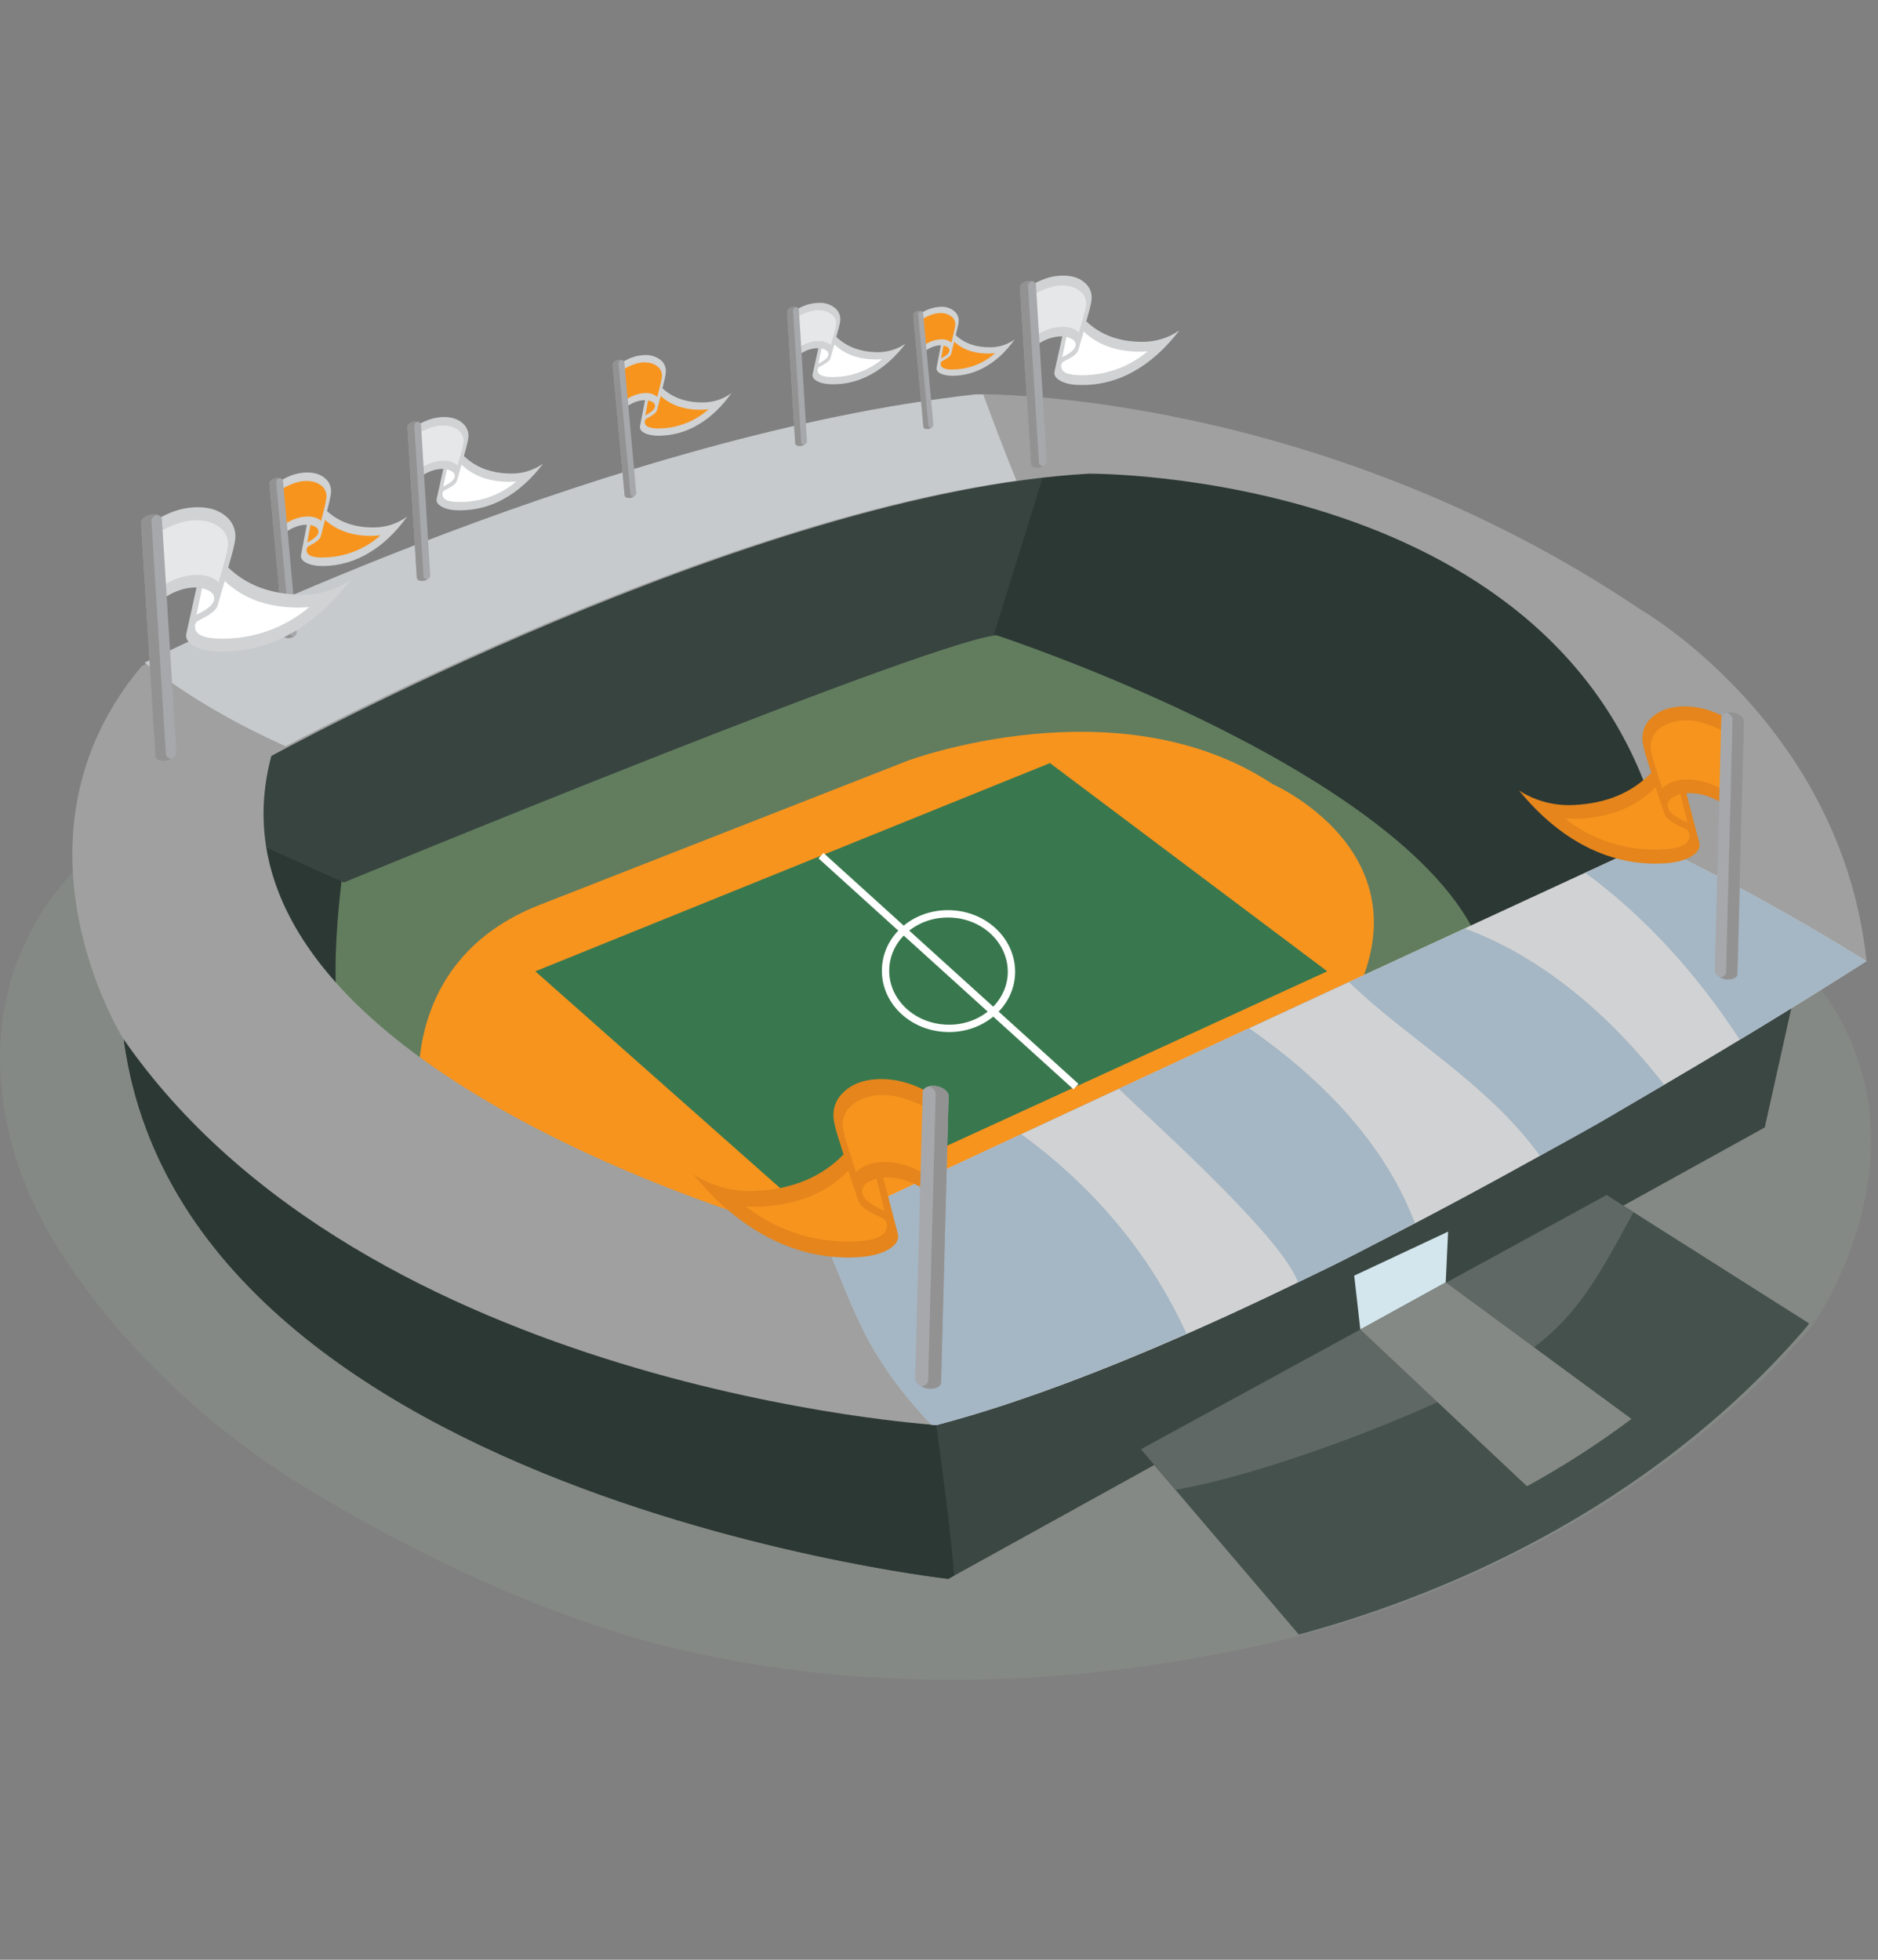<svg width="23" height="24" viewBox="0 0 23 24" fill="none" xmlns="http://www.w3.org/2000/svg">
<rect x="0" y="0" width="23" height="24" fill="#808080" stroke="none"/>
<path d="M1.103 10.479C1.103 10.479 0.334 11.085 0.081 12.215C0.012 12.524 -0.013 12.842 0.007 13.158C0.038 13.671 0.16 14.173 0.369 14.642C0.47 14.87 0.589 15.092 0.722 15.305C1.313 16.225 2.073 17.015 2.938 17.669C3.154 17.832 3.376 17.987 3.604 18.133C4.744 18.832 5.956 19.447 7.223 19.881C7.476 19.967 7.73 20.046 7.985 20.117C10.486 20.769 13.138 20.68 15.618 20.105C15.839 20.052 16.088 19.986 16.357 19.905C17.972 19.416 20.357 18.379 22.19 16.24C22.19 16.24 24.071 13.615 21.767 11.529L13.778 11.209L1.106 10.479" fill="#858985"/>
<path d="M22.101 11.618L21.613 13.807L11.613 19.336C11.613 19.336 1.035 18.147 1.483 11.618L6.701 14.383L9.294 15.537L13.874 14.831L19.245 11.848L22.1 11.618" fill="#3B4743"/>
<path d="M11.358 16.439C11.327 16.036 11.303 15.633 11.287 15.229L9.295 15.536L6.702 14.382L1.484 11.617C1.034 18.147 11.614 19.335 11.614 19.335L11.685 19.295C11.611 18.342 11.433 17.393 11.359 16.439" fill="#2C3834"/>
<path d="M4.661 9.59L2.448 10.81L4.283 13.826L10.953 16.243L17.638 12.916L19.55 11.763L17.358 8.939L13.648 6.805L10.998 7.254L4.661 9.59Z" fill="#627D5E"/>
<path d="M4.282 10.114C4.282 10.114 4.276 10.146 4.267 10.204C4.199 10.61 3.941 12.305 4.282 12.908L3.412 12.472L1.742 9.59H2.291" fill="#2C3834"/>
<path d="M2.184 9.894L4.211 10.807C4.211 10.807 11.659 7.734 12.256 7.777L13.046 6.582L12.762 5.222L7.986 6.431L3.241 8.183L1.881 8.879L2.184 9.894Z" fill="#384440"/>
<path d="M12.862 5.553L12.173 7.769C12.173 7.769 17.567 9.525 18.194 11.761L20.994 10.717L20.493 9.023L18.152 6.724L13.385 5.344L12.862 5.553Z" fill="#2C3834"/>
<path d="M6.606 11.083L11.117 9.316C11.117 9.316 13.7 8.352 15.59 9.605C15.59 9.605 17.787 10.569 16.322 12.652L9.461 15.948L5.142 13.481C5.142 13.481 4.866 11.765 6.606 11.083Z" fill="#F7941E"/>
<path d="M20.093 7.465C16.101 4.777 12.002 4.828 12.002 4.828C7.295 5.344 1.736 8.157 1.736 8.157C-0.031 10.257 1.505 12.714 1.505 12.714C4.475 17.015 11.465 17.451 11.465 17.451C15.869 16.299 22.859 11.767 22.859 11.767C22.552 8.874 20.093 7.465 20.093 7.465ZM9.878 15.121C9.878 15.121 2.298 13.098 3.323 9.258C3.323 9.258 9.211 6.032 13.334 5.801C13.334 5.801 19.249 5.749 20.349 10.256C20.349 10.256 13.514 13.405 9.877 15.121" fill="#9FA09F"/>
<path d="M12.042 4.831C11.984 4.829 11.953 4.829 11.953 4.829C7.581 5.309 2.481 7.765 1.771 8.115C2.303 8.536 2.886 8.863 3.498 9.139C4.526 8.598 8.91 6.375 12.449 5.886C12.307 5.537 12.172 5.185 12.042 4.831Z" fill="#C6CACC"/>
<path d="M20.207 10.323C19.228 10.775 13.391 13.466 10.037 15.047C10.261 15.531 10.421 16.043 10.691 16.51C10.893 16.86 11.139 17.163 11.405 17.446C11.444 17.45 11.469 17.452 11.469 17.452C15.848 16.306 22.777 11.823 22.858 11.77C22.003 11.24 21.123 10.751 20.209 10.321" fill="#D1D2D3"/>
<path d="M21.307 12.733C22.241 12.169 22.835 11.786 22.859 11.771C22.002 11.241 21.123 10.752 20.209 10.322C20.056 10.392 19.777 10.521 19.415 10.688C20.164 11.237 20.802 11.957 21.307 12.732M17.941 11.371C17.502 11.574 17.027 11.793 16.522 12.028C17.248 12.731 18.201 13.252 18.86 14.153C19.68 13.709 19.711 13.677 20.381 13.284C19.735 12.451 18.904 11.726 17.941 11.371ZM15.3 12.593C14.775 12.836 14.238 13.085 13.703 13.334C14.008 13.64 15.708 15.145 15.896 15.704C16.543 15.4 16.701 15.305 17.328 14.977C16.951 13.985 16.172 13.202 15.3 12.593ZM12.508 13.89C11.618 14.307 10.767 14.704 10.037 15.048C10.261 15.532 10.42 16.043 10.691 16.511C10.892 16.861 11.138 17.163 11.405 17.447C11.444 17.451 11.469 17.452 11.469 17.452C12.403 17.207 13.455 16.806 14.531 16.333C14.086 15.358 13.397 14.538 12.508 13.89Z" fill="#A5B6C4"/>
<path d="M6.556 11.895L12.859 9.345L16.255 11.895L9.866 14.826L6.556 11.895Z" fill="#39784E"/>
<path d="M22.133 16.241L22.156 16.207L19.675 14.635L13.972 17.748L15.907 20.017C17.507 19.585 20.144 18.561 22.133 16.241Z" fill="#44514D"/>
<path d="M18.322 16.808C19.234 16.276 19.48 15.812 20.006 14.844L19.677 14.635L13.974 17.748L14.397 18.244C15.516 18.053 17.454 17.313 18.322 16.808Z" fill="#5F6865"/>
<path d="M10.055 10.479L13.178 13.307M10.846 11.859C10.863 11.471 11.221 11.173 11.647 11.192C12.073 11.21 12.402 11.538 12.387 11.927C12.37 12.314 12.01 12.612 11.586 12.593C11.159 12.575 10.828 12.247 10.846 11.859Z" stroke="white" stroke-width="0.09" stroke-miterlimit="10"/>
<path d="M13.028 4.083L12.964 4.538C12.964 4.538 13.156 4.657 13.163 4.656C13.17 4.654 13.587 4.657 13.587 4.657C13.587 4.657 14.074 4.403 14.085 4.39C14.098 4.377 14.192 4.238 14.192 4.238L13.815 4.25L13.403 4.108L13.262 3.981L13.084 3.886L13.028 4.083Z" fill="white"/>
<path d="M12.585 3.581L12.622 4.188C12.622 4.188 12.763 4.128 12.783 4.122C12.803 4.114 13.015 4.071 13.015 4.071C13.015 4.071 13.191 4.136 13.197 4.134C13.203 4.133 13.235 4.08 13.235 4.08L13.316 3.732L13.307 3.566L13.127 3.453L12.893 3.458C12.893 3.458 12.711 3.499 12.697 3.511C12.661 3.536 12.623 3.559 12.585 3.581Z" fill="#E6E7E8"/>
<path d="M13.974 4.186C13.698 4.183 13.475 4.098 13.304 3.935L13.346 3.783C13.356 3.746 13.364 3.709 13.368 3.671C13.373 3.632 13.368 3.592 13.353 3.555C13.338 3.518 13.315 3.486 13.284 3.461C13.22 3.405 13.136 3.377 13.031 3.375C12.879 3.372 12.733 3.422 12.591 3.524C12.594 3.562 12.597 3.6 12.6 3.639C12.763 3.542 12.898 3.494 13.005 3.496C13.098 3.497 13.172 3.52 13.227 3.565C13.253 3.584 13.274 3.61 13.287 3.64C13.3 3.67 13.304 3.702 13.301 3.734C13.295 3.776 13.286 3.818 13.274 3.858L13.214 4.073C13.168 4.027 13.104 4.005 13.02 4.003C12.897 4.001 12.772 4.046 12.645 4.135C12.648 4.175 12.651 4.214 12.653 4.255C12.772 4.163 12.89 4.118 13.01 4.119L12.916 4.545C12.904 4.593 12.928 4.632 12.989 4.665C13.049 4.698 13.13 4.714 13.231 4.715C13.459 4.719 13.684 4.662 13.882 4.55C14.087 4.437 14.274 4.268 14.444 4.046C14.304 4.142 14.147 4.189 13.974 4.186ZM13.06 4.127C13.141 4.146 13.178 4.18 13.173 4.23C13.169 4.271 13.126 4.312 13.043 4.356C13.031 4.362 13.02 4.368 13.009 4.374L13.06 4.127ZM13.224 4.595C13.145 4.593 13.085 4.583 13.047 4.563C13.01 4.542 12.992 4.513 12.996 4.474C12.998 4.459 13.005 4.444 13.016 4.433L13.063 4.408C13.147 4.366 13.194 4.326 13.205 4.29L13.273 4.06C13.44 4.22 13.663 4.303 13.943 4.307C13.966 4.307 14.004 4.306 14.056 4.302C13.824 4.498 13.528 4.602 13.224 4.595Z" fill="#D0D2D3"/>
<path d="M12.82 5.652C12.823 5.684 12.781 5.719 12.727 5.728C12.674 5.738 12.63 5.72 12.627 5.687L12.492 3.52C12.491 3.487 12.533 3.452 12.586 3.443C12.639 3.433 12.684 3.452 12.687 3.485L12.82 5.652" fill="#A6A8AB"/>
<path d="M12.724 5.669L12.59 3.502C12.588 3.48 12.607 3.458 12.636 3.441C12.619 3.439 12.602 3.439 12.586 3.442C12.533 3.452 12.491 3.486 12.492 3.519L12.627 5.686C12.63 5.719 12.674 5.738 12.727 5.728C12.744 5.725 12.76 5.719 12.775 5.711C12.746 5.705 12.725 5.69 12.724 5.668" fill="#939292"/>
<path d="M3.772 6.394L3.729 6.785C3.729 6.785 3.896 6.883 3.902 6.882C3.909 6.88 4.266 6.873 4.266 6.873C4.266 6.873 4.678 6.641 4.688 6.63C4.698 6.62 4.772 6.497 4.772 6.497L4.452 6.517L4.094 6.406L3.97 6.302L3.815 6.224L3.772 6.394Z" fill="#F7941E"/>
<path d="M3.382 5.974L3.429 6.495L3.565 6.433C3.581 6.427 3.762 6.385 3.762 6.385C3.762 6.385 3.914 6.435 3.921 6.434C3.925 6.433 3.953 6.386 3.953 6.386L4.013 6.087L4 5.944L3.843 5.852L3.642 5.863C3.642 5.863 3.487 5.902 3.476 5.912C3.445 5.934 3.414 5.954 3.382 5.974Z" fill="#F7941E"/>
<path d="M4.587 6.459C4.349 6.463 4.156 6.396 4.005 6.259L4.037 6.129C4.046 6.089 4.052 6.056 4.054 6.032C4.057 5.998 4.051 5.964 4.038 5.933C4.025 5.902 4.004 5.875 3.977 5.854C3.92 5.807 3.847 5.785 3.758 5.786C3.627 5.788 3.503 5.835 3.384 5.925C3.387 5.957 3.391 5.99 3.394 6.023C3.531 5.936 3.646 5.892 3.738 5.891C3.818 5.888 3.883 5.906 3.931 5.944C3.954 5.96 3.972 5.982 3.983 6.007C3.995 6.032 4 6.06 3.998 6.088C3.994 6.124 3.988 6.16 3.979 6.195L3.933 6.38C3.892 6.342 3.836 6.325 3.764 6.325C3.659 6.327 3.553 6.368 3.446 6.448L3.455 6.551C3.554 6.469 3.654 6.427 3.758 6.426L3.687 6.793C3.679 6.834 3.701 6.867 3.753 6.894C3.806 6.92 3.876 6.933 3.963 6.932C4.158 6.929 4.349 6.873 4.516 6.772C4.69 6.67 4.847 6.521 4.986 6.326C4.87 6.412 4.73 6.458 4.587 6.459ZM3.802 6.43C3.871 6.445 3.903 6.474 3.9 6.515C3.899 6.55 3.862 6.588 3.793 6.628C3.783 6.632 3.773 6.638 3.763 6.643L3.802 6.43ZM3.953 6.827C3.885 6.829 3.834 6.821 3.801 6.805C3.768 6.788 3.753 6.764 3.755 6.728C3.757 6.716 3.762 6.704 3.77 6.694C3.788 6.685 3.802 6.677 3.81 6.672C3.882 6.634 3.92 6.598 3.929 6.567L3.981 6.367C4.129 6.501 4.323 6.566 4.563 6.563C4.582 6.562 4.615 6.56 4.66 6.556C4.465 6.73 4.214 6.826 3.953 6.827Z" fill="#D0D2D3"/>
<path d="M3.635 7.745C3.638 7.773 3.604 7.804 3.558 7.813C3.511 7.823 3.472 7.807 3.469 7.779L3.3 5.925C3.298 5.895 3.333 5.866 3.379 5.857C3.424 5.847 3.463 5.862 3.466 5.89L3.635 7.745Z" fill="#A6A8AB"/>
<path d="M3.552 7.759L3.382 5.904C3.381 5.886 3.396 5.866 3.42 5.851C3.406 5.85 3.392 5.851 3.378 5.854C3.332 5.863 3.297 5.893 3.299 5.923L3.469 7.777C3.471 7.805 3.51 7.821 3.557 7.81C3.571 7.808 3.585 7.802 3.597 7.795C3.572 7.792 3.554 7.778 3.552 7.759Z" fill="#939292"/>
<path d="M7.91 4.872L7.873 5.209C7.873 5.209 8.016 5.293 8.022 5.292C8.028 5.291 8.336 5.284 8.336 5.284C8.336 5.284 8.691 5.085 8.699 5.076C8.708 5.066 8.774 4.961 8.774 4.961L8.496 4.977L8.187 4.881L8.081 4.791L7.947 4.725L7.91 4.872Z" fill="#F7941E"/>
<path d="M7.572 4.51L7.613 4.959C7.613 4.959 7.716 4.911 7.73 4.906C7.745 4.9 7.901 4.864 7.901 4.864C7.901 4.864 8.032 4.908 8.037 4.907C8.042 4.906 8.065 4.865 8.065 4.865L8.117 4.607L8.106 4.483L7.97 4.403L7.798 4.413C7.798 4.413 7.664 4.447 7.655 4.457C7.644 4.466 7.572 4.51 7.572 4.51Z" fill="#F7941E"/>
<path d="M8.614 4.928C8.41 4.931 8.243 4.874 8.113 4.756L8.14 4.643C8.149 4.609 8.153 4.582 8.154 4.559C8.157 4.531 8.153 4.502 8.141 4.475C8.13 4.448 8.112 4.425 8.089 4.407C8.035 4.366 7.968 4.345 7.899 4.348C7.787 4.35 7.68 4.39 7.577 4.468L7.586 4.553C7.704 4.477 7.804 4.439 7.883 4.438C7.951 4.436 8.007 4.452 8.048 4.485C8.068 4.498 8.084 4.517 8.094 4.539C8.104 4.561 8.108 4.585 8.107 4.609C8.104 4.632 8.099 4.663 8.09 4.701L8.05 4.861C8.01 4.827 7.958 4.81 7.906 4.813C7.815 4.815 7.723 4.85 7.631 4.919C7.634 4.949 7.637 4.978 7.639 5.008C7.724 4.937 7.811 4.901 7.9 4.9L7.839 5.216C7.832 5.252 7.851 5.281 7.896 5.304C7.941 5.326 8.002 5.337 8.076 5.336C8.245 5.334 8.41 5.286 8.554 5.199C8.704 5.111 8.838 4.982 8.959 4.814C8.857 4.888 8.742 4.926 8.614 4.928ZM7.938 4.904C7.997 4.916 8.025 4.941 8.022 4.977C8.02 5.007 7.989 5.039 7.929 5.073C7.923 5.077 7.914 5.081 7.903 5.088L7.938 4.904ZM8.068 5.247C8.023 5.249 7.978 5.243 7.936 5.227C7.908 5.212 7.895 5.19 7.897 5.161C7.897 5.152 7.902 5.142 7.91 5.131C7.926 5.122 7.938 5.115 7.945 5.112C8.006 5.078 8.04 5.049 8.047 5.022L8.092 4.849C8.219 4.965 8.386 5.021 8.593 5.018C8.61 5.017 8.639 5.016 8.678 5.012C8.51 5.162 8.293 5.245 8.068 5.247Z" fill="#D0D2D3"/>
<path d="M7.792 6.037C7.794 6.061 7.765 6.088 7.725 6.097C7.686 6.104 7.651 6.091 7.65 6.068L7.503 4.468C7.502 4.443 7.531 4.417 7.571 4.408C7.61 4.401 7.645 4.413 7.647 4.438L7.792 6.037Z" fill="#A6A8AB"/>
<path d="M7.721 6.052L7.575 4.452C7.574 4.435 7.587 4.419 7.608 4.406C7.596 4.405 7.583 4.405 7.571 4.408C7.531 4.416 7.502 4.443 7.503 4.467L7.65 6.067C7.652 6.09 7.686 6.104 7.725 6.096C7.738 6.093 7.749 6.088 7.76 6.082C7.739 6.079 7.723 6.068 7.721 6.052Z" fill="#939292"/>
<path d="M11.532 4.205L11.499 4.495C11.499 4.495 11.622 4.565 11.627 4.565C11.632 4.564 11.895 4.558 11.895 4.558C11.895 4.558 12.198 4.388 12.206 4.38C12.214 4.373 12.269 4.282 12.269 4.282L12.032 4.297L11.769 4.214L11.678 4.137L11.563 4.081L11.532 4.205Z" fill="#F7941E"/>
<path d="M11.244 3.897L11.279 4.28C11.279 4.28 11.367 4.239 11.379 4.234C11.392 4.23 11.525 4.198 11.525 4.198C11.525 4.198 11.637 4.236 11.642 4.235C11.646 4.234 11.666 4.2 11.666 4.2L11.71 3.979L11.7 3.874L11.584 3.806L11.436 3.814C11.436 3.814 11.322 3.842 11.313 3.851C11.305 3.858 11.244 3.897 11.244 3.897Z" fill="#F7941E"/>
<path d="M12.133 4.253C11.959 4.256 11.816 4.207 11.705 4.106L11.728 4.009C11.736 3.98 11.739 3.956 11.741 3.938C11.743 3.913 11.739 3.888 11.729 3.866C11.719 3.843 11.704 3.823 11.684 3.808C11.638 3.771 11.58 3.753 11.522 3.757C11.421 3.761 11.325 3.796 11.247 3.86C11.249 3.884 11.251 3.908 11.254 3.932C11.356 3.867 11.44 3.836 11.508 3.834C11.559 3.831 11.609 3.845 11.65 3.874C11.667 3.886 11.68 3.902 11.689 3.921C11.697 3.939 11.701 3.96 11.699 3.981C11.696 4.007 11.692 4.033 11.685 4.059L11.652 4.196C11.617 4.167 11.573 4.152 11.527 4.156C11.45 4.156 11.371 4.187 11.293 4.245L11.3 4.321C11.373 4.261 11.447 4.23 11.523 4.228L11.471 4.5C11.464 4.53 11.481 4.555 11.52 4.575C11.559 4.593 11.61 4.603 11.674 4.602C11.818 4.599 11.954 4.561 12.082 4.484C12.21 4.409 12.325 4.3 12.427 4.156C12.342 4.219 12.239 4.252 12.133 4.253ZM11.555 4.232C11.606 4.244 11.629 4.264 11.628 4.294C11.626 4.321 11.599 4.348 11.547 4.378C11.54 4.381 11.533 4.385 11.526 4.389L11.555 4.232ZM11.666 4.525C11.628 4.528 11.59 4.522 11.554 4.508C11.53 4.496 11.518 4.477 11.52 4.453C11.52 4.444 11.525 4.435 11.532 4.427L11.561 4.41C11.614 4.381 11.643 4.357 11.649 4.333L11.686 4.185C11.796 4.285 11.938 4.332 12.115 4.33C12.13 4.33 12.153 4.328 12.187 4.325C12.044 4.453 11.858 4.524 11.666 4.525Z" fill="#D0D2D3"/>
<path d="M11.431 5.201C11.433 5.222 11.408 5.245 11.374 5.251C11.34 5.259 11.311 5.247 11.309 5.227L11.185 3.86C11.182 3.839 11.209 3.816 11.242 3.81C11.275 3.803 11.305 3.813 11.306 3.834L11.431 5.201Z" fill="#A6A8AB"/>
<path d="M11.371 5.216L11.245 3.848C11.244 3.835 11.255 3.82 11.272 3.809C11.262 3.808 11.252 3.809 11.242 3.812C11.209 3.818 11.182 3.841 11.185 3.861L11.309 5.229C11.311 5.249 11.34 5.26 11.374 5.253C11.385 5.25 11.395 5.247 11.404 5.242C11.386 5.238 11.372 5.229 11.371 5.216Z" fill="#939292"/>
<path d="M2.431 7.144L2.346 7.745C2.346 7.745 2.599 7.901 2.609 7.899C2.618 7.898 3.168 7.902 3.168 7.902C3.168 7.902 3.81 7.566 3.826 7.55C3.842 7.533 3.965 7.349 3.965 7.349L3.468 7.364L2.925 7.178L2.739 7.011L2.505 6.887L2.431 7.144Z" fill="white"/>
<path d="M1.85 6.483L1.899 7.285C1.899 7.285 2.085 7.205 2.11 7.196C2.136 7.187 2.416 7.13 2.416 7.13C2.416 7.13 2.648 7.215 2.657 7.213C2.664 7.212 2.708 7.141 2.708 7.141L2.814 6.684L2.799 6.463L2.564 6.315L2.254 6.323C2.254 6.323 2.015 6.377 1.997 6.392C1.979 6.407 1.85 6.483 1.85 6.483Z" fill="#E6E7E8"/>
<path d="M3.679 7.282C3.314 7.277 3.02 7.166 2.795 6.95L2.851 6.75C2.866 6.69 2.876 6.642 2.881 6.602C2.887 6.55 2.88 6.498 2.861 6.45C2.841 6.401 2.81 6.358 2.77 6.325C2.686 6.252 2.574 6.213 2.436 6.212C2.237 6.209 2.043 6.274 1.856 6.408C1.86 6.459 1.863 6.509 1.868 6.558C2.081 6.432 2.261 6.369 2.402 6.371C2.525 6.372 2.622 6.403 2.696 6.462C2.768 6.521 2.8 6.595 2.791 6.686C2.788 6.727 2.775 6.782 2.757 6.85L2.677 7.132C2.617 7.072 2.531 7.042 2.422 7.04C2.26 7.039 2.095 7.096 1.927 7.214C1.932 7.267 1.934 7.32 1.937 7.374C2.094 7.252 2.25 7.193 2.407 7.194L2.283 7.756C2.267 7.818 2.301 7.871 2.38 7.913C2.46 7.956 2.565 7.978 2.7 7.98C3 7.984 3.296 7.909 3.557 7.762C3.829 7.612 4.075 7.391 4.299 7.097C4.117 7.223 3.9 7.288 3.679 7.282ZM2.474 7.204C2.58 7.229 2.628 7.273 2.623 7.338C2.618 7.392 2.56 7.449 2.452 7.505C2.439 7.511 2.425 7.519 2.406 7.53L2.474 7.204ZM2.689 7.821C2.585 7.819 2.507 7.805 2.457 7.778C2.406 7.751 2.384 7.712 2.389 7.661C2.392 7.64 2.401 7.622 2.416 7.608C2.443 7.593 2.464 7.582 2.477 7.575C2.588 7.519 2.649 7.467 2.664 7.419L2.752 7.115C2.973 7.327 3.268 7.436 3.637 7.441C3.667 7.441 3.716 7.439 3.787 7.435C3.48 7.694 3.09 7.831 2.689 7.821Z" fill="#D0D2D3"/>
<path d="M2.16 9.215C2.163 9.259 2.108 9.304 2.037 9.317C1.966 9.329 1.907 9.305 1.904 9.262L1.728 6.405C1.724 6.361 1.781 6.316 1.85 6.303C1.921 6.29 1.98 6.316 1.983 6.359L2.16 9.215Z" fill="#A6A8AB"/>
<path d="M2.031 9.237L1.855 6.381C1.852 6.351 1.877 6.321 1.914 6.302C1.893 6.298 1.871 6.298 1.849 6.302C1.78 6.314 1.723 6.359 1.727 6.403L1.903 9.26C1.906 9.304 1.965 9.328 2.036 9.315C2.058 9.311 2.079 9.304 2.099 9.293C2.06 9.286 2.033 9.265 2.031 9.237Z" fill="#939292"/>
<path d="M5.445 5.71L5.391 6.097C5.391 6.097 5.553 6.198 5.56 6.198C5.566 6.196 5.923 6.199 5.923 6.199C5.923 6.199 6.337 5.982 6.348 5.971C6.358 5.962 6.437 5.843 6.437 5.843L6.115 5.852L5.764 5.731L5.644 5.623L5.493 5.543L5.445 5.71" fill="white"/>
<path d="M5.071 5.283L5.103 5.8C5.103 5.8 5.223 5.749 5.24 5.743C5.257 5.737 5.438 5.701 5.438 5.701C5.438 5.701 5.588 5.755 5.593 5.755C5.598 5.753 5.626 5.708 5.626 5.708L5.694 5.412L5.685 5.269L5.533 5.174L5.333 5.179C5.333 5.179 5.179 5.213 5.167 5.223C5.155 5.233 5.071 5.283 5.071 5.283Z" fill="#E6E7E8"/>
<path d="M6.252 5.799C6.017 5.796 5.826 5.724 5.682 5.585L5.716 5.456C5.727 5.417 5.733 5.385 5.736 5.359C5.74 5.326 5.735 5.292 5.723 5.261C5.71 5.23 5.69 5.202 5.664 5.181C5.609 5.133 5.537 5.109 5.448 5.107C5.319 5.106 5.195 5.148 5.073 5.234C5.075 5.267 5.079 5.3 5.081 5.332C5.219 5.249 5.335 5.208 5.426 5.21C5.506 5.211 5.568 5.23 5.616 5.269C5.637 5.286 5.654 5.308 5.665 5.333C5.676 5.359 5.68 5.386 5.677 5.414C5.672 5.449 5.665 5.484 5.656 5.519L5.603 5.702C5.565 5.663 5.509 5.643 5.439 5.643C5.334 5.64 5.227 5.679 5.119 5.755C5.121 5.789 5.124 5.823 5.125 5.858C5.225 5.779 5.327 5.741 5.429 5.742L5.349 6.105C5.338 6.145 5.36 6.178 5.412 6.206C5.463 6.235 5.531 6.249 5.617 6.25C5.811 6.252 6.003 6.204 6.172 6.109C6.347 6.012 6.506 5.869 6.651 5.679C6.534 5.76 6.394 5.803 6.252 5.799ZM5.474 5.749C5.542 5.765 5.573 5.794 5.57 5.836C5.566 5.871 5.528 5.906 5.458 5.944C5.451 5.947 5.441 5.952 5.428 5.959L5.474 5.749ZM5.613 6.147C5.545 6.146 5.495 6.138 5.463 6.121C5.43 6.103 5.416 6.077 5.419 6.043C5.421 6.031 5.427 6.019 5.436 6.009C5.453 6 5.467 5.993 5.475 5.988C5.548 5.952 5.588 5.918 5.596 5.888L5.653 5.691C5.796 5.828 5.986 5.898 6.225 5.901C6.244 5.901 6.276 5.9 6.322 5.898C6.124 6.065 5.872 6.154 5.613 6.147Z" fill="#D0D2D3"/>
<path d="M5.269 7.046C5.272 7.075 5.236 7.104 5.19 7.112C5.144 7.12 5.106 7.105 5.105 7.076L4.99 5.229C4.989 5.202 5.024 5.173 5.069 5.164C5.116 5.156 5.153 5.172 5.156 5.201L5.269 7.046Z" fill="#A6A8AB"/>
<path d="M5.187 7.061L5.074 5.215C5.072 5.197 5.088 5.177 5.112 5.164C5.098 5.161 5.083 5.161 5.069 5.164C5.024 5.173 4.989 5.202 4.99 5.229L5.105 7.076C5.106 7.104 5.144 7.12 5.19 7.112C5.204 7.11 5.219 7.105 5.231 7.097C5.206 7.093 5.188 7.08 5.187 7.061Z" fill="#939292"/>
<path d="M10.036 4.236L9.989 4.574C9.989 4.574 10.132 4.663 10.137 4.662C10.143 4.661 10.453 4.664 10.453 4.664C10.453 4.664 10.816 4.473 10.823 4.464C10.833 4.456 10.902 4.352 10.902 4.352L10.622 4.36L10.315 4.254L10.211 4.161L10.079 4.09L10.036 4.236Z" fill="white"/>
<path d="M9.71 3.863L9.737 4.314C9.737 4.314 9.842 4.27 9.857 4.265C9.872 4.259 10.029 4.228 10.029 4.228C10.029 4.228 10.16 4.274 10.165 4.274C10.169 4.273 10.194 4.233 10.194 4.233L10.254 3.975L10.246 3.851L10.113 3.767L9.938 3.771C9.938 3.771 9.803 3.802 9.793 3.811C9.782 3.819 9.71 3.863 9.71 3.863Z" fill="#E6E7E8"/>
<path d="M10.741 4.313C10.536 4.31 10.37 4.247 10.242 4.126L10.273 4.013C10.282 3.979 10.288 3.952 10.29 3.929C10.293 3.9 10.289 3.87 10.279 3.843C10.268 3.816 10.25 3.792 10.228 3.773C10.175 3.73 10.108 3.707 10.04 3.709C9.927 3.708 9.818 3.745 9.712 3.819C9.715 3.849 9.717 3.878 9.719 3.905C9.839 3.833 9.941 3.798 10.02 3.799C10.09 3.8 10.145 3.817 10.186 3.851C10.205 3.865 10.22 3.884 10.23 3.906C10.239 3.928 10.243 3.953 10.239 3.976C10.237 4.001 10.231 4.03 10.22 4.068L10.176 4.228C10.142 4.195 10.094 4.177 10.032 4.177C9.94 4.175 9.847 4.208 9.753 4.274C9.754 4.305 9.756 4.334 9.759 4.364C9.846 4.296 9.934 4.262 10.023 4.264L9.953 4.579C9.944 4.615 9.963 4.644 10.008 4.668C10.053 4.693 10.114 4.705 10.189 4.706C10.358 4.709 10.519 4.668 10.672 4.583C10.825 4.498 10.964 4.374 11.091 4.208C10.988 4.279 10.866 4.315 10.741 4.313ZM10.062 4.268C10.121 4.283 10.149 4.307 10.145 4.345C10.143 4.375 10.11 4.406 10.049 4.439C10.041 4.442 10.034 4.447 10.023 4.453L10.062 4.268ZM10.183 4.617C10.124 4.616 10.08 4.609 10.052 4.592C10.023 4.577 10.011 4.555 10.014 4.527C10.015 4.515 10.021 4.504 10.029 4.496C10.044 4.489 10.056 4.481 10.064 4.477C10.125 4.446 10.161 4.417 10.169 4.391L10.219 4.218C10.343 4.338 10.509 4.399 10.718 4.402C10.735 4.402 10.763 4.402 10.803 4.399C10.629 4.544 10.409 4.622 10.183 4.617Z" fill="#D0D2D3"/>
<path d="M9.883 5.403C9.885 5.427 9.854 5.453 9.814 5.46C9.774 5.467 9.74 5.453 9.739 5.429L9.64 3.817C9.638 3.793 9.67 3.768 9.709 3.76C9.749 3.752 9.783 3.767 9.784 3.792L9.883 5.403Z" fill="#A6A8AB"/>
<path d="M9.812 5.415L9.712 3.804C9.711 3.789 9.724 3.772 9.745 3.759C9.733 3.757 9.721 3.757 9.709 3.759C9.67 3.767 9.638 3.793 9.64 3.817L9.739 5.428C9.74 5.453 9.774 5.467 9.814 5.46C9.826 5.458 9.838 5.454 9.849 5.448C9.828 5.444 9.813 5.432 9.812 5.415Z" fill="#939292"/>
<path d="M10.785 14.361L10.914 15.092C10.914 15.092 10.611 15.296 10.6 15.294C10.587 15.293 9.913 15.323 9.913 15.323C9.913 15.323 9.111 14.938 9.091 14.919C9.07 14.899 8.914 14.679 8.914 14.679L9.52 14.675L10.179 14.422L10.4 14.212L10.682 14.047L10.785 14.361Z" fill="#F7941E"/>
<path d="M11.469 13.524L11.444 14.509C11.444 14.509 11.213 14.42 11.181 14.41C11.148 14.4 10.803 14.343 10.803 14.343C10.803 14.343 10.523 14.456 10.513 14.456C10.503 14.454 10.447 14.369 10.447 14.369L10.296 13.813L10.303 13.542L10.587 13.349L10.965 13.345C10.965 13.345 11.262 13.4 11.285 13.418C11.308 13.438 11.469 13.524 11.469 13.524Z" fill="#F7941E"/>
<path d="M8.493 14.384C8.78 14.734 9.093 14.994 9.432 15.166C9.771 15.338 10.124 15.416 10.493 15.397C10.656 15.389 10.787 15.357 10.882 15.301C10.978 15.244 11.015 15.178 10.994 15.102L10.816 14.42C11.01 14.41 11.205 14.476 11.401 14.619C11.402 14.553 11.405 14.488 11.406 14.423C11.195 14.287 10.991 14.222 10.792 14.232C10.659 14.239 10.556 14.28 10.483 14.356L10.373 14.012C10.352 13.948 10.335 13.881 10.323 13.814C10.315 13.762 10.321 13.709 10.34 13.66C10.359 13.611 10.391 13.567 10.432 13.534C10.518 13.459 10.638 13.417 10.787 13.41C10.96 13.403 11.183 13.471 11.451 13.617C11.453 13.556 11.456 13.493 11.458 13.431C11.223 13.276 10.984 13.204 10.74 13.216C10.57 13.225 10.435 13.276 10.334 13.372C10.235 13.464 10.194 13.58 10.211 13.715C10.219 13.762 10.233 13.822 10.255 13.895L10.331 14.138C10.064 14.412 9.707 14.563 9.262 14.584C8.991 14.6 8.722 14.53 8.494 14.384M10.835 14.832C10.816 14.822 10.796 14.812 10.777 14.803C10.641 14.738 10.567 14.672 10.559 14.606C10.549 14.528 10.608 14.471 10.734 14.434L10.835 14.832ZM9.135 14.776C9.221 14.778 9.283 14.778 9.32 14.776C9.772 14.754 10.129 14.607 10.39 14.337L10.512 14.707C10.532 14.765 10.61 14.826 10.748 14.889C10.764 14.897 10.791 14.911 10.826 14.927C10.843 14.944 10.855 14.966 10.861 14.99C10.868 15.054 10.842 15.104 10.782 15.138C10.721 15.174 10.627 15.195 10.5 15.201C9.993 15.226 9.539 15.085 9.135 14.776Z" fill="#E5851C"/>
<path d="M11.209 16.886C11.208 16.938 11.275 16.992 11.363 17.004C11.451 17.016 11.523 16.983 11.524 16.929L11.617 13.42C11.615 13.366 11.546 13.312 11.46 13.3C11.373 13.288 11.3 13.322 11.3 13.375L11.209 16.886Z" fill="#A6A8AB"/>
<path d="M11.367 16.908L11.459 13.398C11.459 13.361 11.428 13.327 11.382 13.302C11.408 13.297 11.435 13.297 11.461 13.3C11.548 13.312 11.617 13.366 11.618 13.42L11.526 16.929C11.525 16.983 11.452 17.016 11.365 17.005C11.338 17.001 11.311 16.992 11.287 16.979C11.334 16.969 11.367 16.944 11.367 16.908Z" fill="#939292"/>
<path d="M20.628 9.661L20.742 10.307C20.742 10.307 20.476 10.486 20.465 10.485C20.454 10.483 19.86 10.51 19.86 10.51C19.86 10.51 19.152 10.171 19.134 10.153C19.116 10.137 18.977 9.943 18.977 9.943L19.513 9.939L20.095 9.717L20.288 9.53L20.537 9.385L20.628 9.661Z" fill="#F7941E"/>
<path d="M21.228 8.923L21.206 9.793C21.206 9.793 21.001 9.714 20.973 9.705C20.944 9.696 20.639 9.646 20.639 9.646C20.639 9.646 20.392 9.746 20.383 9.745C20.374 9.744 20.324 9.669 20.324 9.669L20.191 9.179L20.199 8.94L20.449 8.769L20.783 8.766C20.783 8.766 21.045 8.815 21.065 8.83C21.085 8.847 21.228 8.923 21.228 8.923Z" fill="#F7941E"/>
<path d="M18.604 9.681C18.857 9.99 19.133 10.22 19.431 10.371C19.73 10.523 20.043 10.59 20.367 10.574C20.512 10.567 20.626 10.538 20.71 10.49C20.795 10.439 20.829 10.381 20.81 10.315L20.653 9.714C20.825 9.704 20.995 9.763 21.169 9.887C21.169 9.83 21.171 9.773 21.172 9.715C20.987 9.595 20.806 9.538 20.631 9.547C20.513 9.552 20.423 9.588 20.358 9.657L20.261 9.353C20.242 9.296 20.228 9.238 20.218 9.179C20.211 9.133 20.216 9.086 20.233 9.043C20.25 8.999 20.277 8.961 20.313 8.932C20.39 8.865 20.494 8.829 20.627 8.822C20.78 8.815 20.976 8.876 21.212 9.006C21.215 8.951 21.216 8.896 21.219 8.841C21.011 8.704 20.8 8.641 20.584 8.652C20.434 8.66 20.315 8.705 20.227 8.789C20.185 8.826 20.153 8.874 20.134 8.926C20.115 8.979 20.11 9.036 20.118 9.091C20.124 9.133 20.137 9.186 20.156 9.25L20.223 9.464C19.988 9.707 19.674 9.839 19.28 9.858C19.041 9.872 18.805 9.81 18.604 9.681ZM20.668 10.075C20.647 10.064 20.629 10.056 20.617 10.051C20.497 9.993 20.432 9.935 20.425 9.877C20.416 9.808 20.468 9.757 20.58 9.725L20.668 10.075ZM19.169 10.027C19.244 10.028 19.299 10.028 19.332 10.027C19.73 10.008 20.045 9.877 20.276 9.639L20.384 9.966C20.401 10.017 20.47 10.07 20.59 10.127C20.606 10.133 20.629 10.144 20.661 10.16C20.676 10.175 20.686 10.194 20.691 10.215C20.698 10.272 20.674 10.316 20.622 10.346C20.568 10.377 20.485 10.396 20.373 10.401C19.939 10.428 19.511 10.295 19.169 10.027Z" fill="#E5851C"/>
<path d="M21.002 11.888C21 11.935 21.06 11.982 21.137 11.993C21.215 12.004 21.278 11.974 21.28 11.927L21.36 8.831C21.36 8.784 21.3 8.736 21.223 8.726C21.147 8.715 21.082 8.744 21.081 8.791L21.002 11.888Z" fill="#A6A8AB"/>
<path d="M21.139 11.907L21.219 8.81C21.219 8.779 21.192 8.748 21.151 8.726C21.174 8.722 21.198 8.721 21.222 8.726C21.298 8.735 21.359 8.783 21.359 8.831L21.278 11.927C21.277 11.974 21.214 12.003 21.136 11.993C21.112 11.989 21.089 11.981 21.067 11.97C21.108 11.962 21.138 11.939 21.139 11.907Z" fill="#939292"/>
<path d="M16.66 16.281L16.585 15.622L17.735 15.083L17.706 15.705L16.66 16.281Z" fill="#D3E6ED"/>
<path d="M16.661 16.282L18.701 18.201C19.147 17.957 19.575 17.681 19.981 17.377L17.706 15.705L16.661 16.282Z" fill="#858985"/>
</svg>
